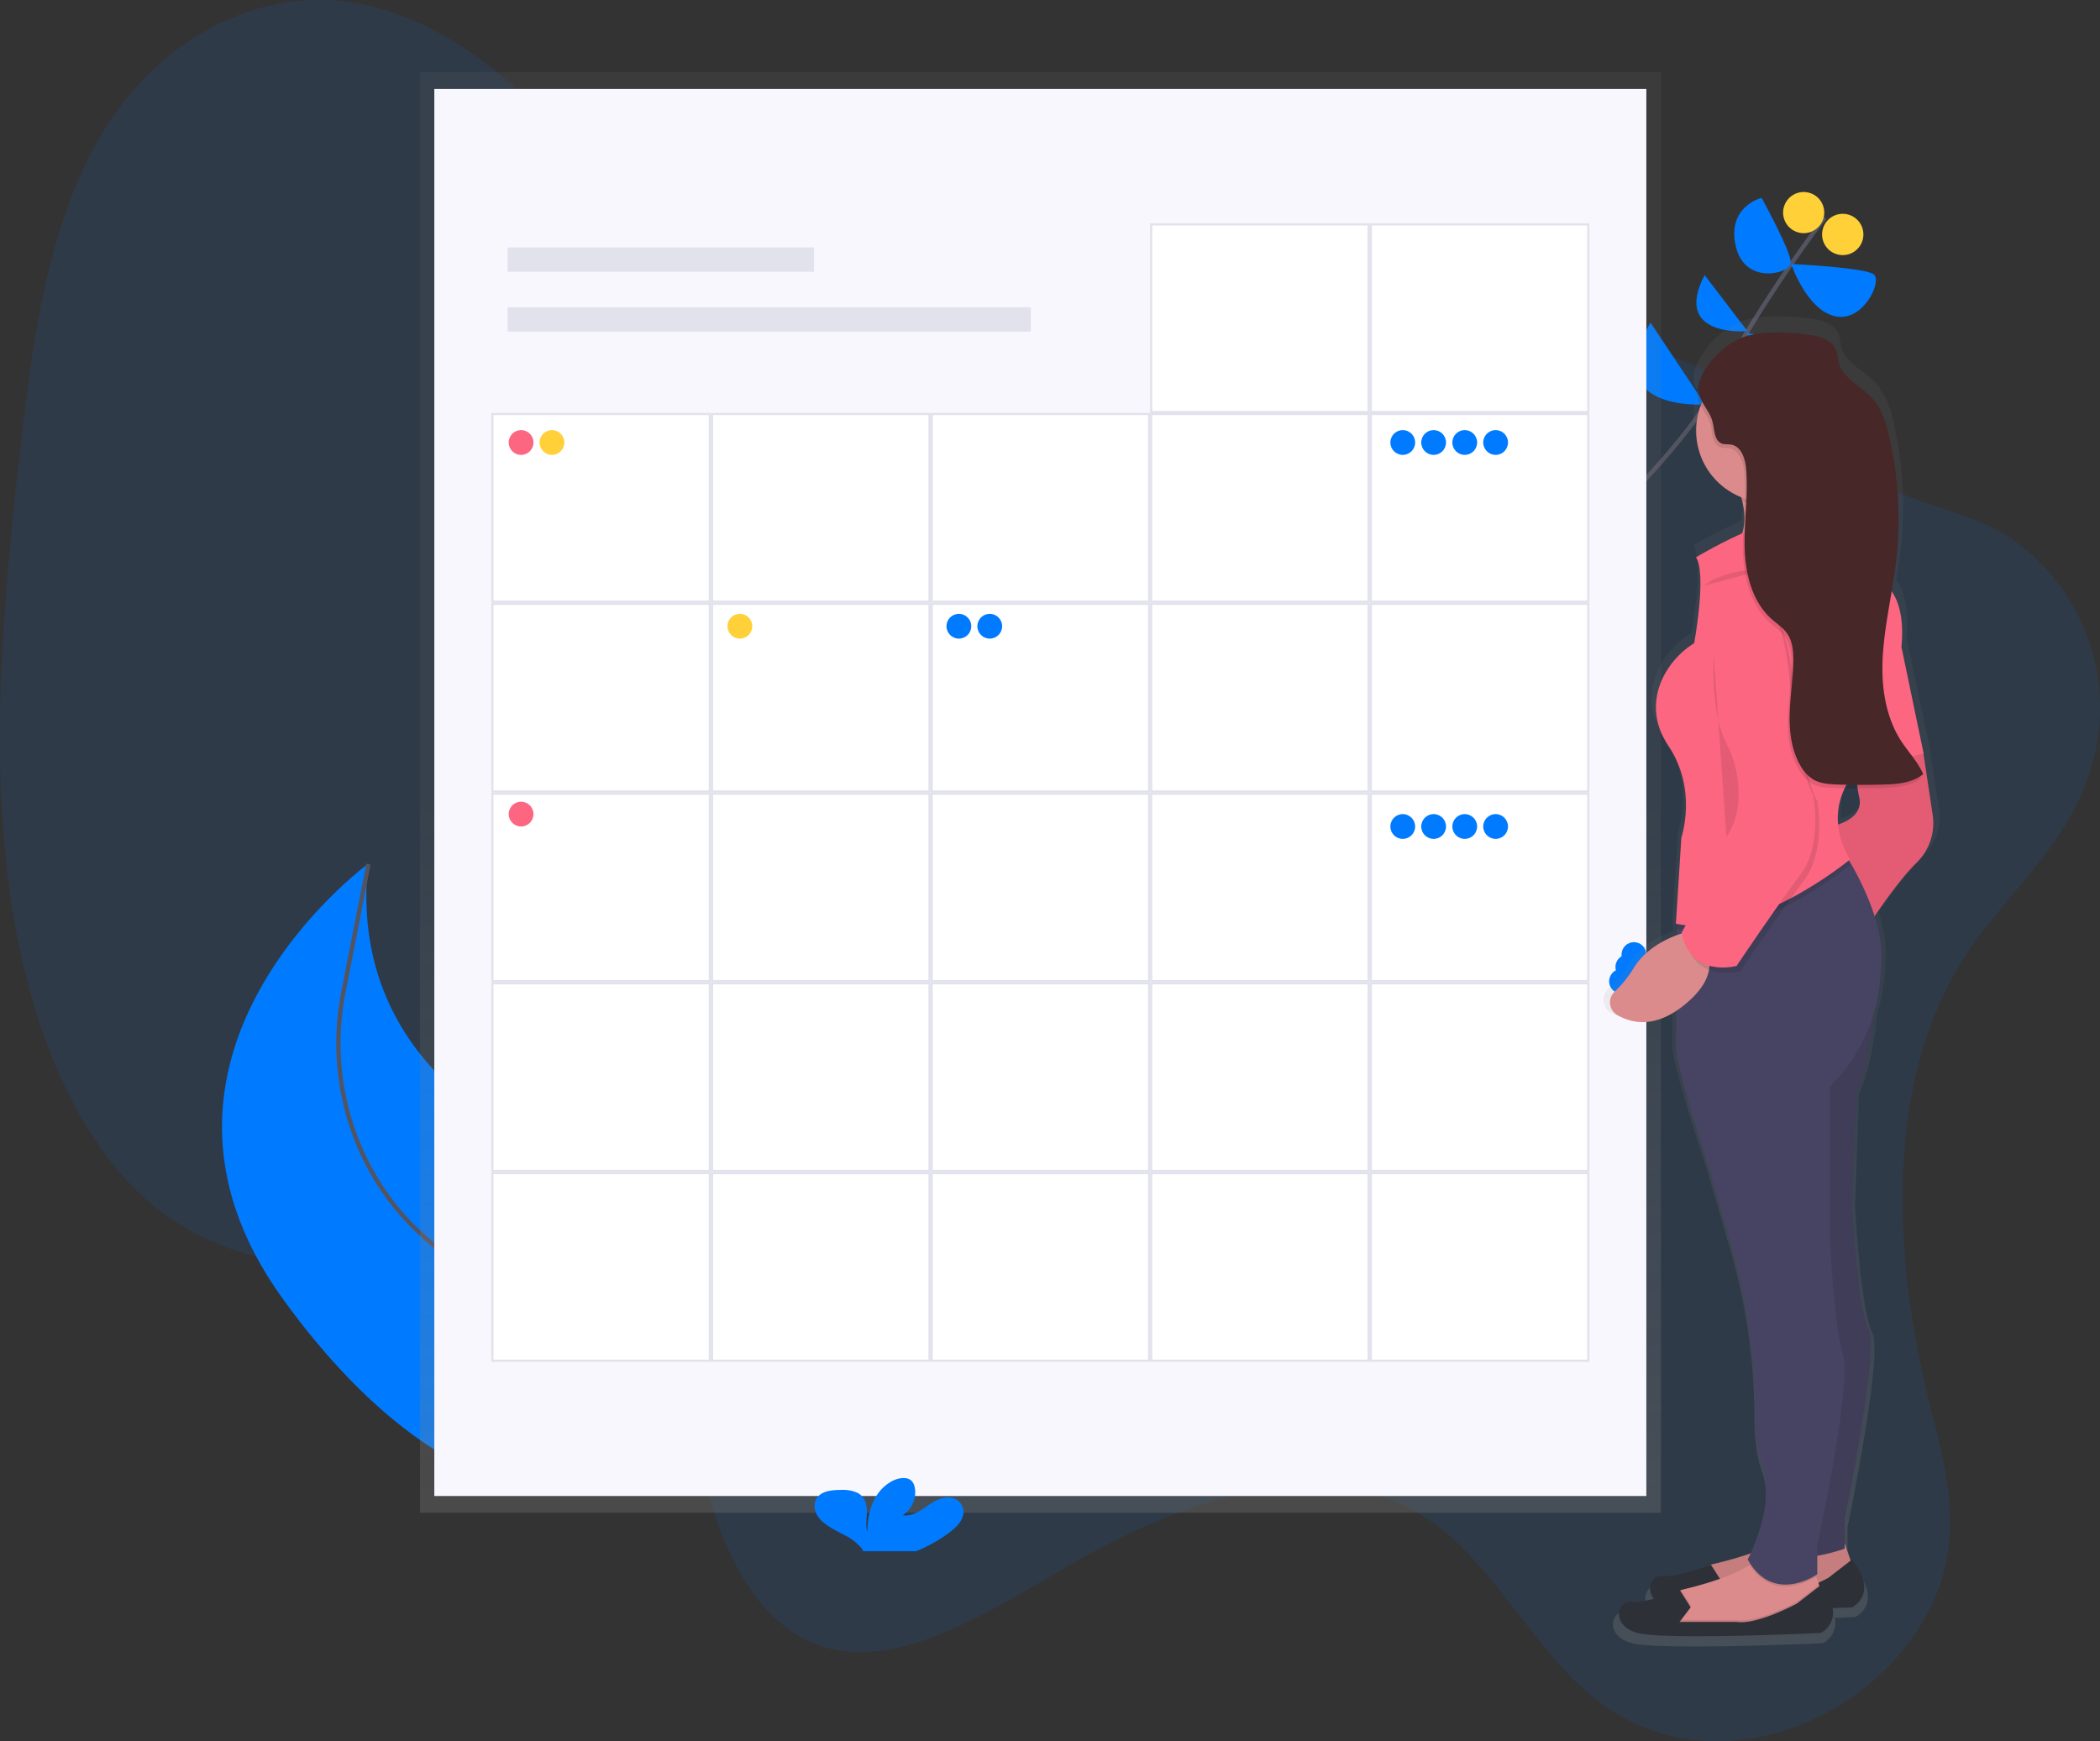 <svg data-name="Layer 1" xmlns="http://www.w3.org/2000/svg" xmlns:xlink="http://www.w3.org/1999/xlink" width="965.6" height="800.8"><rect width="100%" height="100%" fill="#333333" stroke="none"/><defs><linearGradient id="a" x1="478.4" y1="695.7" x2="478.4" y2="33.2" gradientUnits="userSpaceOnUse"><stop offset="0" stop-color="gray" stop-opacity=".3"/><stop offset=".5" stop-color="gray" stop-opacity=".1"/><stop offset="1" stop-color="gray" stop-opacity=".1"/></linearGradient><linearGradient id="b" x1="1834.2" y1="806.9" x2="1834.2" y2="195" gradientTransform="matrix(-1 0 0 1 2766 0)" xlink:href="#a"/></defs><path d="M901.9 442.5c-37.1 60-30.2 141.7-13.9 206.2 5.5 21.6 11.8 44.4 7.1 68.5-5.7 29.5-26.5 52.7-47.5 66-38.4 24.1-82.1 23.5-114-1.8-27.5-21.8-45.7-59.8-73.8-80.5-47-34.5-111.5-13.6-167.6 18.7-39.6 22.8-83.2 51.8-119.8 35.4-25.8-11.5-41.9-44-49.4-79.5-3.6-17-5.8-35.7-14-48.7-5-7.8-11.8-13-18.9-17.2C226 570.8 139 603.2 77 559.4 35.1 529.7 11.4 468.6 3.5 403s-1.3-135.4 6.7-204.3c5.7-49 13.5-101.4 39.2-141.3 27.2-42.1 70.1-61 107.4-57s69.6 27.7 97.5 56.5c34.9 36.1 66.3 82.2 111.5 93.8 30.7 8 64.3-1.2 97-6.4 54.6-8.7 108.4-6.2 161.8-3 51.2 3.2 102.6 7 150.3 25 33.8 12.8 59.6 39.3 91.1 56.6 20.5 11.3 43.7 12.7 62.8 27.7a94.4 94.4 0 0 1 34.5 95.7c-9 41-41.7 64.3-61.4 96.1z" fill="#007bff" opacity=".1"/><path d="M664.5 306.9s101-84.6 123.5-127.3 51-79.5 51-79.5" fill="none" stroke="#535461" stroke-miterlimit="10" stroke-width="2"/><path d="M825.7 195.5l-43.7-9.8s10.3 46 43.7 9.8z" fill="#007bff"/><path d="M759 148.5L784 186s-49.1 3.6-25.1-37.6zM843 160.1l-40-7s25 38.2 40 7zM783.8 126.5l19.7 25.8s-34.8 3.2-19.7-25.8zM823.6 121.4s34 1.6 38 4.8-5 22.3-18 19.2-20-24-20-24zM810 91s14 25.3 13.4 30.1-21.2 10.2-25.3-8S810 91 810 91z" fill="#007bff"/><circle cx="963.8" cy="154.1" r="9.5" transform="rotate(-72.5 874 210.4)" fill="#ffd037"/><circle cx="948.9" cy="144.4" r="9.5" transform="matrix(.3 -.95 .95 .3 407.5 955.9)" fill="#ffd037"/><path d="M349.5 638.6s16.2-48.2-86.6-106.3c0 0-104.3-30.4-93.7-135 0 0-120.2 88.2-38.9 200.4S282 685.5 282 685.5z" fill="#007bff"/><path d="M318.1 660.4S268 606.2 220 585.3a95.7 95.7 0 0 1-26-17.4c-30.7-28-44-70.3-36.2-111l11.6-59.5" fill="none" stroke="#535461" stroke-miterlimit="10" stroke-width="2"/><path fill="url(#a)" d="M193.1 33.2h570.6v662.5H193.1z"/><path fill="#f7f7fd" d="M199.7 40.9H757V688H199.7z"/><path fill="#e2e2ec" d="M233.4 113.8h140.9V125H233.4zM233.4 141.3H474v11.2H233.4z"/><path fill="#fff" d="M630.4 103.1h100v86.3h-100z"/><path d="M729.8 103.6V189h-99v-85.3h99m1-1h-101V190h101v-87.3z" fill="#e2e2ec"/><path fill="#fff" d="M529.4 103.1h100v86.3h-100z"/><path d="M628.8 103.6V189h-99v-85.3h99m1-1h-101V190h101v-87.3z" fill="#e2e2ec"/><path fill="#fff" d="M630.4 190.4h100v86.3h-100z"/><path d="M729.8 191v85.2h-99v-85.3h99m1-1h-101v87.3h101v-87.3z" fill="#e2e2ec"/><path fill="#fff" d="M529.4 190.4h100v86.3h-100z"/><path d="M628.8 191v85.2h-99v-85.3h99m1-1h-101v87.3h101v-87.3z" fill="#e2e2ec"/><path fill="#fff" d="M428.4 190.4h100v86.3h-100z"/><path d="M527.9 191v85.2h-99v-85.3h99m1-1h-101v87.3h101v-87.3z" fill="#e2e2ec"/><path fill="#fff" d="M327.4 190.4h100v86.3h-100z"/><path d="M426.9 191v85.2h-99v-85.3h99m1-1h-101v87.3h101v-87.3z" fill="#e2e2ec"/><path fill="#fff" d="M226.4 190.4h100v86.3h-100z"/><path d="M325.9 191v85.2h-99v-85.3h99m1-1h-101v87.3h101v-87.3z" fill="#e2e2ec"/><path fill="#fff" d="M630.4 277.7h100V364h-100z"/><path d="M729.8 278.2v85.3h-99v-85.3h99m1-1h-101v87.3h101v-87.3z" fill="#e2e2ec"/><path fill="#fff" d="M529.4 277.7h100V364h-100z"/><path d="M628.8 278.2v85.3h-99v-85.3h99m1-1h-101v87.3h101v-87.3z" fill="#e2e2ec"/><path fill="#fff" d="M428.4 277.7h100V364h-100z"/><path d="M527.9 278.2v85.3h-99v-85.3h99m1-1h-101v87.3h101v-87.3z" fill="#e2e2ec"/><path fill="#fff" d="M327.4 277.7h100V364h-100z"/><path d="M426.9 278.2v85.3h-99v-85.3h99m1-1h-101v87.3h101v-87.3z" fill="#e2e2ec"/><path fill="#fff" d="M226.4 277.7h100V364h-100z"/><path d="M325.9 278.2v85.3h-99v-85.3h99m1-1h-101v87.3h101v-87.3z" fill="#e2e2ec"/><path fill="#fff" d="M630.4 365h100v86.3h-100z"/><path d="M729.8 365.5v85.2h-99v-85.2h99m1-1h-101v87.2h101v-87.2z" fill="#e2e2ec"/><path fill="#fff" d="M529.4 365h100v86.3h-100z"/><path d="M628.8 365.5v85.2h-99v-85.2h99m1-1h-101v87.2h101v-87.2z" fill="#e2e2ec"/><path fill="#fff" d="M428.4 365h100v86.3h-100z"/><path d="M527.9 365.5v85.2h-99v-85.2h99m1-1h-101v87.2h101v-87.2z" fill="#e2e2ec"/><path fill="#fff" d="M327.4 365h100v86.3h-100z"/><path d="M426.9 365.5v85.2h-99v-85.2h99m1-1h-101v87.2h101v-87.2z" fill="#e2e2ec"/><path fill="#fff" d="M226.4 365h100v86.3h-100z"/><path d="M325.9 365.5v85.2h-99v-85.2h99m1-1h-101v87.2h101v-87.2z" fill="#e2e2ec"/><path fill="#fff" d="M630.4 452.2h100v86.3h-100z"/><path d="M729.8 452.7V538h-99v-85.3h99m1-1h-101V539h101v-87.3z" fill="#e2e2ec"/><path fill="#fff" d="M529.4 452.2h100v86.3h-100z"/><path d="M628.8 452.7V538h-99v-85.3h99m1-1h-101V539h101v-87.3z" fill="#e2e2ec"/><path fill="#fff" d="M428.4 452.2h100v86.3h-100z"/><path d="M527.9 452.7V538h-99v-85.3h99m1-1h-101V539h101v-87.3z" fill="#e2e2ec"/><path fill="#fff" d="M327.4 452.2h100v86.3h-100z"/><path d="M426.9 452.7V538h-99v-85.3h99m1-1h-101V539h101v-87.3z" fill="#e2e2ec"/><path fill="#fff" d="M226.4 452.2h100v86.3h-100z"/><path d="M325.9 452.7V538h-99v-85.3h99m1-1h-101V539h101v-87.3z" fill="#e2e2ec"/><path fill="#fff" d="M630.4 539.5h100v86.3h-100z"/><path d="M729.8 540v85.3h-99V540h99m1-1h-101v87.3h101V539z" fill="#e2e2ec"/><path fill="#fff" d="M529.4 539.5h100v86.3h-100z"/><path d="M628.8 540v85.3h-99V540h99m1-1h-101v87.3h101V539z" fill="#e2e2ec"/><path fill="#fff" d="M428.4 539.5h100v86.3h-100z"/><path d="M527.9 540v85.3h-99V540h99m1-1h-101v87.3h101V539z" fill="#e2e2ec"/><path fill="#fff" d="M327.4 539.5h100v86.3h-100z"/><path d="M426.9 540v85.3h-99V540h99m1-1h-101v87.3h101V539z" fill="#e2e2ec"/><path fill="#fff" d="M226.4 539.5h100v86.3h-100z"/><path d="M325.9 540v85.3h-99V540h99m1-1h-101v87.3h101V539z" fill="#e2e2ec"/><path d="M436.4 704.9c2.9-2.2 5.6-4.7 6.4-7.9a6.6 6.6 0 0 0-4.5-8c-4-1.2-8.4 1-11.7 3.4s-7.1 5-11.5 4.5c4.5-3.2 6.6-8.5 5.4-13.3a5.2 5.2 0 0 0-1.5-2.7c-2.3-2-6.4-1.1-9.1.4-8.7 5-11 14.6-11.1 23.2-.9-3-.2-6.3-.2-9.5s-1-6.8-4.4-8.5a15.7 15.7 0 0 0-6.7-1.3c-3.9 0-8.2.2-10.8 2.5-3.3 3-2.5 7.8.4 11s7.2 5.1 11.2 7.3a23 23 0 0 1 8 6.2 5.7 5.7 0 0 1 .6 1.2h24.4a70 70 0 0 0 15.1-8.5z" fill="#007bff"/><circle cx="239.6" cy="203.5" r="5.7" fill="#fc6681"/><circle cx="253.8" cy="203.5" r="5.7" fill="#ffd037"/><circle cx="440.9" cy="288" r="5.7" fill="#007bff"/><circle cx="455.1" cy="288" r="5.7" fill="#007bff"/><circle cx="745.6" cy="451.3" r="5.7" fill="#007bff"/><circle cx="748.5" cy="444.7" r="5.7" fill="#007bff"/><circle cx="751.3" cy="439" r="5.7" fill="#007bff"/><circle cx="645" cy="203.5" r="5.7" fill="#007bff"/><circle cx="659.2" cy="203.5" r="5.7" fill="#007bff"/><circle cx="673.5" cy="203.5" r="5.7" fill="#007bff"/><circle cx="687.7" cy="203.5" r="5.7" fill="#007bff"/><circle cx="645" cy="380.1" r="5.7" fill="#007bff"/><circle cx="659.2" cy="380.1" r="5.7" fill="#007bff"/><circle cx="673.5" cy="380.1" r="5.7" fill="#007bff"/><circle cx="687.7" cy="380.1" r="5.7" fill="#007bff"/><circle cx="340.2" cy="288" r="5.7" fill="#ffd037"/><circle cx="239.6" cy="374.4" r="5.7" fill="#fc6681"/><path d="M857.9 515.2c6.3 3.7 16 6.1 28.4-1.8l-.2 17.5c1 12 15.8 56 15.8 56l10.5 36a282.5 282.5 0 0 1 11.5 78.6c0 8.8.9 17.9 3.4 24.7 5.6 15.1-2.2 34.6-5.6 41.8a175.7 175.7 0 0 1-17.3 5 11.8 11.8 0 0 0-1.6.4v-.1s-15.8 6.2-22.8 5.4c-5.2-.7-8.5 5.8-4.4 10.6a32 32 0 0 1-10.5 1.4c-7-.9-10.5 11.2 2.6 14.6s87.6 0 87.6 0a10.6 10.6 0 0 0 5.6-11.6l9.3-.4s13.2-6 0-22.4l-.7.5-2.8-8.2V752s16.6-80 11.4-89.5-7.9-57.6-7.9-57.6l1.8-52.5c4.8-9.8 7.2-25.1 8.4-37.1a78.9 78.9 0 0 0 3.4-17.7l.5-8.8A59.3 59.3 0 0 0 981 469c5-7.2 13.1-18.3 19.8-25 10.6-10.2 8-22.3 8-22.3l-4.5-29.2-10.5-50c1.4-13.8-1.5-21.7-4.7-26.2l2-13.5a171.9 171.9 0 0 0-3.1-58.4 39.6 39.6 0 0 0-8.3-18.7c-5.3-5.7-14-9.2-15.9-16.7-.5-1.9-.5-3.9-1.2-5.7-2-4.9-8-6.7-13.3-7.3-9.5-1.2-23.2-2-32.3 1.7a39.2 39.2 0 0 0-18.6 17.4c-2 3.5-3 7.3-2.1 10.7a14.7 14.7 0 0 0 1.5 3.7 33 33 0 0 0-2 11.5 33.6 33.6 0 0 0 21.4 31.1l.5 2a33.4 33.4 0 0 1 .9 4.7l-.5 9.1-.3 1.2a225.4 225.4 0 0 0-22 11.3c5.2 7.7-.9 40.4-.9 40.4-13.1 7.7-26.3 27.5-12.3 48.2s6.2 43 6.2 43l-2.2 33.6-.5 6.8h.2l-.2 2.5.4.1v2.8A40.8 40.8 0 0 0 866 493a53.8 53.8 0 0 1-9.2 11.3 6.8 6.8 0 0 0 1.1 11zM963.7 426a32 32 0 0 1 3-17l6.3.1.7 4.1c1.8 7.6-5.3 11.2-10 12.8z" transform="translate(-117.2 -49.6)" fill="url(#b)"/><path d="M848.2 709.7l3.4 10-11 11-36.3 8.5-26-2.5 1.6-9.3a11.2 11.2 0 0 1 8.3-8.2c10.7-2.5 31.2-8.3 35.5-16.2z" fill="#db8b8b"/><path d="M848.2 709.7l3.4 10-11 11-36.3 8.5-26-2.5 1.6-9.3a11.2 11.2 0 0 1 8.3-8.2c10.7-2.5 31.2-8.3 35.5-16.2z" opacity=".1"/><path d="M786.7 734.1l5-6.7-5-7.8s-15.2 6-22 5.2-10 11 2.6 14.4 84.3 0 84.3 0 12.6-6 0-22l-11 8.5s-18.6 10-27.8 8.4z" fill="#2e3037"/><path d="M764 748.4l26 2.5 36.3-8.4 11-11-.9-2.7-1.3-3.7-1.2-3.7-24.5-6.7a15.1 15.1 0 0 1-5 5c-7.9 5.4-22.2 9.3-30.5 11.3a8.8 8.8 0 0 0-1 .3 11.1 11.1 0 0 0-7.3 7.8z" fill="#db8b8b"/><path d="M764 748.4l26 2.5 36.3-8.4 11-11-.9-2.7-10 7.8s-18.6 10-27.9 8.4h-26.1l5-6.7-4.5-7a11.1 11.1 0 0 0-7.3 7.8z" opacity=".1"/><path d="M772.3 745.9l5.1-6.7-5-7.9s-15.2 6.2-22 5.3-10 11 2.6 14.4 84.2 0 84.2 0 12.7-6 0-22l-11 8.5s-18.5 10-27.8 8.4z" fill="#2e3037"/><path d="M793.4 257s40.5 4.3 34.6-12.6a30.3 30.3 0 0 1-1.3-14.8 41.3 41.3 0 0 1 7.2-17.2l-38 6a47.5 47.5 0 0 1 5.2 12c4.5 18-7.7 26.7-7.7 26.7z" fill="#db8b8b"/><path d="M862.5 449.2s-.8 36.3-9.2 54l-1.7 51.4s2.5 47.2 7.6 56.5-11 87.6-11 87.6v13.5s-27 10.1-34.6-1.7l7.6-100.3-3.4-139z" fill="#474463"/><path d="M862.5 449.2s-.8 36.3-9.2 54l-1.7 51.4s2.5 47.2 7.6 56.5-11 87.6-11 87.6v13.5s-27 10.1-34.6-1.7l7.6-100.3-3.4-139z" opacity=".1"/><path d="M879.4 333l5 13.4 4.3 28.7A25.4 25.4 0 0 1 881 397c-10.1 10-23.6 31.2-23.6 31.2l-16-48s16-2.6 13.5-13.5-1.7-31.3-1.7-31.3z" fill="#fc6681"/><path d="M879.4 333l5 13.4 4.3 28.7A25.4 25.4 0 0 1 881 397c-10.1 10-23.6 31.2-23.6 31.2l-16-48s16-2.6 13.5-13.5-1.7-31.3-1.7-31.3zM804.5 719.7c10.8 17 27.6 7.3 30.6 5.4l-1.2-3.7-24.5-6.7a15.1 15.1 0 0 1-5 5z" opacity=".1"/><path d="M770.7 482.1c.8 11.8 15.1 54.8 15.1 54.8l10.2 35.4a281.4 281.4 0 0 1 11 76.9c0 8.6.9 17.5 3.3 24.2 6.7 18.6-6.7 43.8-6.7 43.8 11.8 21.1 32 6.8 32 6.8v-13.5s16-73.3 11.8-87.6-6-53.1-6-53.1v-70a79.4 79.4 0 0 0 23.2-50.4l.5-8.6c.6-19-12.4-41.3-17.4-49.3l-2-3-74.5 29.5-.1.1v9.3z" fill="#474463"/><path d="M796 218.3a47.5 47.5 0 0 1 5 12.2 33 33 0 0 0 25.7-1 41.3 41.3 0 0 1 7.2-17z" opacity=".1"/><circle cx="812.8" cy="198.1" r="32.9" fill="#db8b8b"/><path d="M770.7 427.3h.3c35.4 7.4 79.7-29.5 79.7-29.5a43.7 43.7 0 0 1-3-6.2c-1.2-2-2-3-2-3L771.3 418l-.2 3z" opacity=".1"/><path d="M780 256.2s47.1-28.6 62.3-16.8l21 27s13.6 4.2 11 31.1l10.2 49L854 354s-17.7 16.9-3.4 41.3c0 0-44.6 37-80 29.5l2.5-39.6s7.6-22-5.9-42.1-.8-39.7 11.8-47.3c0 0 5.9-32 .8-39.6z" fill="#fc6681"/><path d="M777.4 428.2s-17.7 3.3-26.1 16.8a52.5 52.5 0 0 1-8.8 11 6.7 6.7 0 0 0 1 10.7c6.7 4 17.6 6.5 31.3-4.8 23.7-19.4 2.6-33.7 2.6-33.7z" fill="#db8b8b"/><path d="M803.5 272.2s16.9-1.6 21.1 42.2 11 54 11 54 4.2 22.7-5.9 36.2-29.5 42.1-29.5 42.1-21 5.9-25.3-15.2l26.2-48.9s4.2-16.8-6-28.6-17.7-90.2 8.4-81.8z" opacity=".1"/><path d="M801.8 269.7s16.9-1.7 21 42.2 11 53.9 11 53.9 4.3 22.8-5.8 36.2-29.5 42.2-29.5 42.2-21 5.9-25.3-15.2l26.1-48.9s4.3-16.8-5.9-28.6-17.7-90.2 8.4-81.8z" fill="#fc6681"/><path d="M788 301.3s-1.7 26.1 5.8 40.5 7.6 32.8 0 43M783.7 269.3s6.8-6.8 26.2-7.6 27.8-6.7 27.8-6.7" opacity=".1"/><path d="M830.6 155.6c5.1.6 11 2.4 12.8 7.2.7 1.8.7 3.7 1.2 5.5 2 7.4 10.2 10.8 15.3 16.5 4.5 5 6.5 11.6 8 18.2a171.4 171.4 0 0 1 3 57.3c-1.6 14-5 27.7-6 41.7s.8 28.8 8.5 40.6c3.3 5.1 7.7 9.6 10 15.2-4.8 3.9-11.5 4.4-17.7 4.6q-10.9.4-21.8 0c-3.8 0-7.7-.3-11-2.2a17 17 0 0 1-5.8-6.3c-4.2-7-5.2-15.5-5-23.6s1.5-16.3 1.6-24.5c0-4.4-.3-9.2-2.8-12.8-1.9-2.6-4.7-4.4-7-6.5-9-8-12.2-20.9-12.5-33s1.7-24 .7-36c-.4-4.7-2.2-10.4-6.8-11.3-1.5-.3-3 0-4.4-.6-3.7-1.4-3.4-6.6-4.4-10.5-1.2-4.3-4.9-7.6-6-12-2.3-10.2 10.6-22.3 19.2-25.9 8.6-3.6 21.8-2.7 31-1.6z" opacity=".1"/><path d="M831.5 154c5 .5 11 2.3 12.8 7.1.7 1.8.7 3.7 1.1 5.6 2 7.3 10.2 10.8 15.4 16.4 4.5 5 6.5 11.7 8 18.2a171.4 171.4 0 0 1 3 57.3c-1.7 14-5 27.7-6 41.8s.8 28.8 8.5 40.6c3.3 5 7.6 9.5 10 15-4.9 4-11.5 4.6-17.8 4.8q-10.8.3-21.7 0c-3.8-.2-7.8-.4-11-2.3a17 17 0 0 1-5.9-6.3c-4.1-7-5.2-15.5-5-23.6s1.5-16.3 1.7-24.5c0-4.4-.3-9.2-2.9-12.8-1.8-2.6-4.6-4.4-7-6.5-9-8-12.2-20.8-12.5-32.9s1.7-24.1.7-36.1c-.4-4.7-2.1-10.4-6.8-11.3-1.4-.3-3 0-4.4-.5-3.7-1.5-3.3-6.7-4.4-10.5-1.2-4.3-4.8-7.6-5.9-12-2.4-10.2 10.6-22.4 19-26 8.7-3.6 22-2.7 31-1.6z" fill="#472727"/></svg>